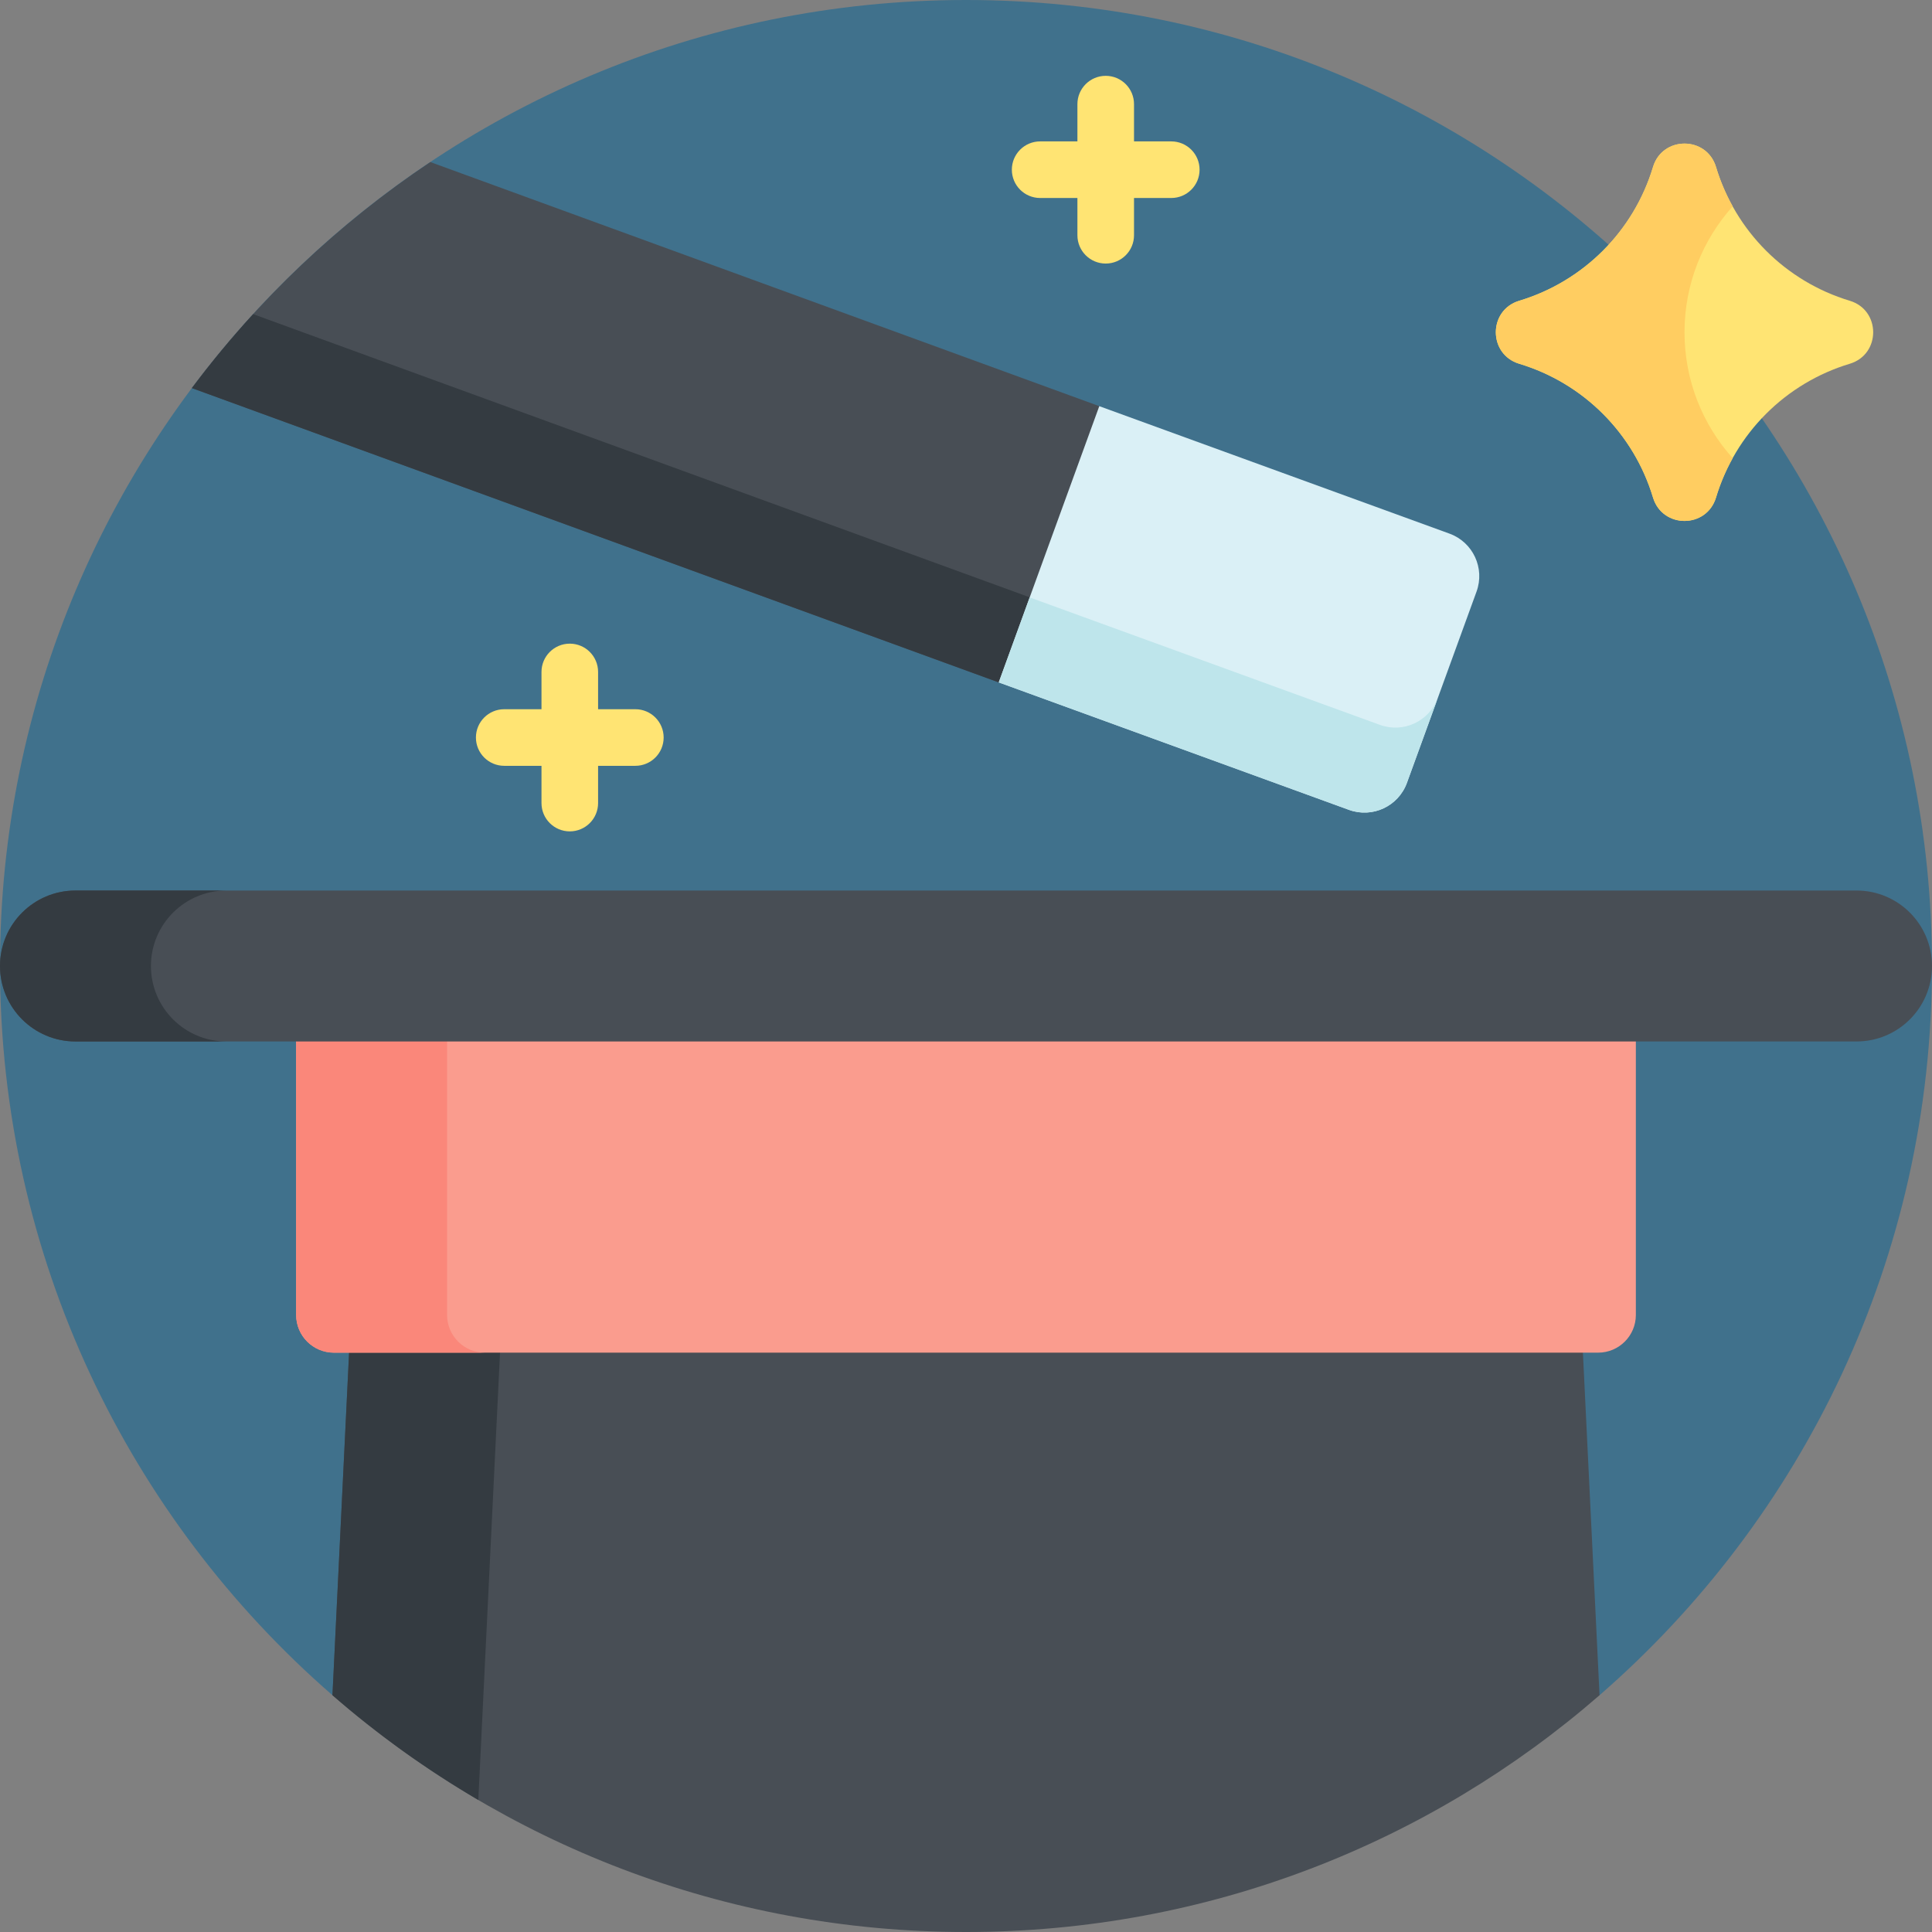 <svg id="Capa_1" enable-background="new 0 0 512 512" height="512" viewBox="0 0 512 512" width="512" xmlns="http://www.w3.org/2000/svg"><rect x="0" y="0" width="512" height="512" fill="#808080" stroke="none"/><path d="m88.105 449.253h335.789c53.978-46.935 88.106-116.107 88.106-193.253 0-141.385-114.615-256-256-256s-256 114.615-256 256c0 77.146 34.128 146.318 88.105 193.253z" fill="#40718c"/><path d="m114.044 42.947c-24.322 16.238-45.714 36.519-63.196 59.899l213.831 77.995 69.632-16.106-42.988-57.097z" fill="#484e55"/><path d="m50.847 102.846 213.831 77.995 42.85-9.912-240.443-87.681c-5.725 6.257-11.15 12.794-16.238 19.598z" fill="#343b41"/><path d="m291.322 107.638-26.644 73.203 92.813 33.781c6.22 2.264 13.097-.943 15.361-7.163l18.446-50.679c2.264-6.22-.943-13.097-7.163-15.361z" fill="#daf0f6"/><path d="m372.852 207.459 8.198-22.524c-2.264 6.22-9.141 9.427-15.361 7.163l-92.813-33.781-8.198 22.524 92.813 33.781c6.22 2.264 13.097-.943 15.361-7.163z" fill="#bee5eb"/><path d="m88.105 449.253c44.947 39.082 103.656 62.747 167.895 62.747s122.948-23.665 167.895-62.747l-9.382-193.253h-317.026z" fill="#484e55"/><path d="m88.105 449.253c11.959 10.399 24.899 19.696 38.653 27.756l10.729-221.009h-40z" fill="#343b41"/><path d="m433.52 258.469h-355.04v90c0 5.523 4.477 10 10 10h335.04c5.523 0 10-4.477 10-10z" fill="#fa9c8e"/><path d="m128.48 358.469h-40c-5.523 0-10-4.477-10-10v-90h40v90c0 5.523 4.478 10 10 10z" fill="#fa877a"/><path d="m492 236h-472c-11.046 0-20 8.954-20 20 0 11.046 8.954 20 20 20h472c11.046 0 20-8.954 20-20 0-11.046-8.954-20-20-20z" fill="#484e55"/><path d="m40 256c0 11.046 8.954 20 20 20h-40c-11.046 0-20-8.954-20-20s8.954-20 20-20h40c-11.046 0-20 8.954-20 20z" fill="#343b41"/><g fill="#ffe473"><path d="m168.375 202.95h-34.75c-4.142 0-7.5-3.357-7.5-7.5s3.358-7.5 7.5-7.5h34.75c4.142 0 7.5 3.357 7.5 7.5s-3.358 7.5-7.5 7.5z"/><path d="m151 220.325c-4.142 0-7.5-3.357-7.5-7.5v-34.75c0-4.143 3.358-7.5 7.5-7.5s7.5 3.357 7.5 7.5v34.75c0 4.143-3.358 7.5-7.5 7.5z"/><path d="m310.401 52.471h-34.75c-4.143 0-7.5-3.357-7.5-7.5s3.357-7.5 7.5-7.5h34.75c4.143 0 7.5 3.357 7.5 7.5s-3.357 7.5-7.5 7.5z"/><path d="m293.026 69.846c-4.143 0-7.5-3.357-7.5-7.5v-34.75c0-4.143 3.357-7.5 7.5-7.5s7.5 3.357 7.5 7.5v34.75c0 4.142-3.357 7.5-7.5 7.5z"/><path d="m454.762 44.255c5.127 17.011 18.437 30.321 35.449 35.449 8.271 2.493 8.271 14.204 0 16.697-17.011 5.127-30.321 18.437-35.449 35.449-2.493 8.271-14.204 8.271-16.697 0-5.127-17.011-18.437-30.321-35.449-35.449-8.271-2.493-8.271-14.204 0-16.697 17.011-5.127 30.321-18.437 35.449-35.449 2.493-8.27 14.204-8.27 16.697 0z"/></g><path d="m446.413 88.052c0-12.82 4.83-24.508 12.762-33.357-1.821-3.278-3.309-6.772-4.414-10.44-2.493-8.271-14.204-8.271-16.697 0-5.127 17.011-18.437 30.321-35.449 35.449-8.271 2.493-8.271 14.204 0 16.697 17.011 5.127 30.321 18.437 35.449 35.449 2.493 8.271 14.204 8.271 16.697 0 1.105-3.667 2.593-7.161 4.414-10.44-7.932-8.85-12.762-20.538-12.762-33.358z" fill="#ffcd61"/></svg>